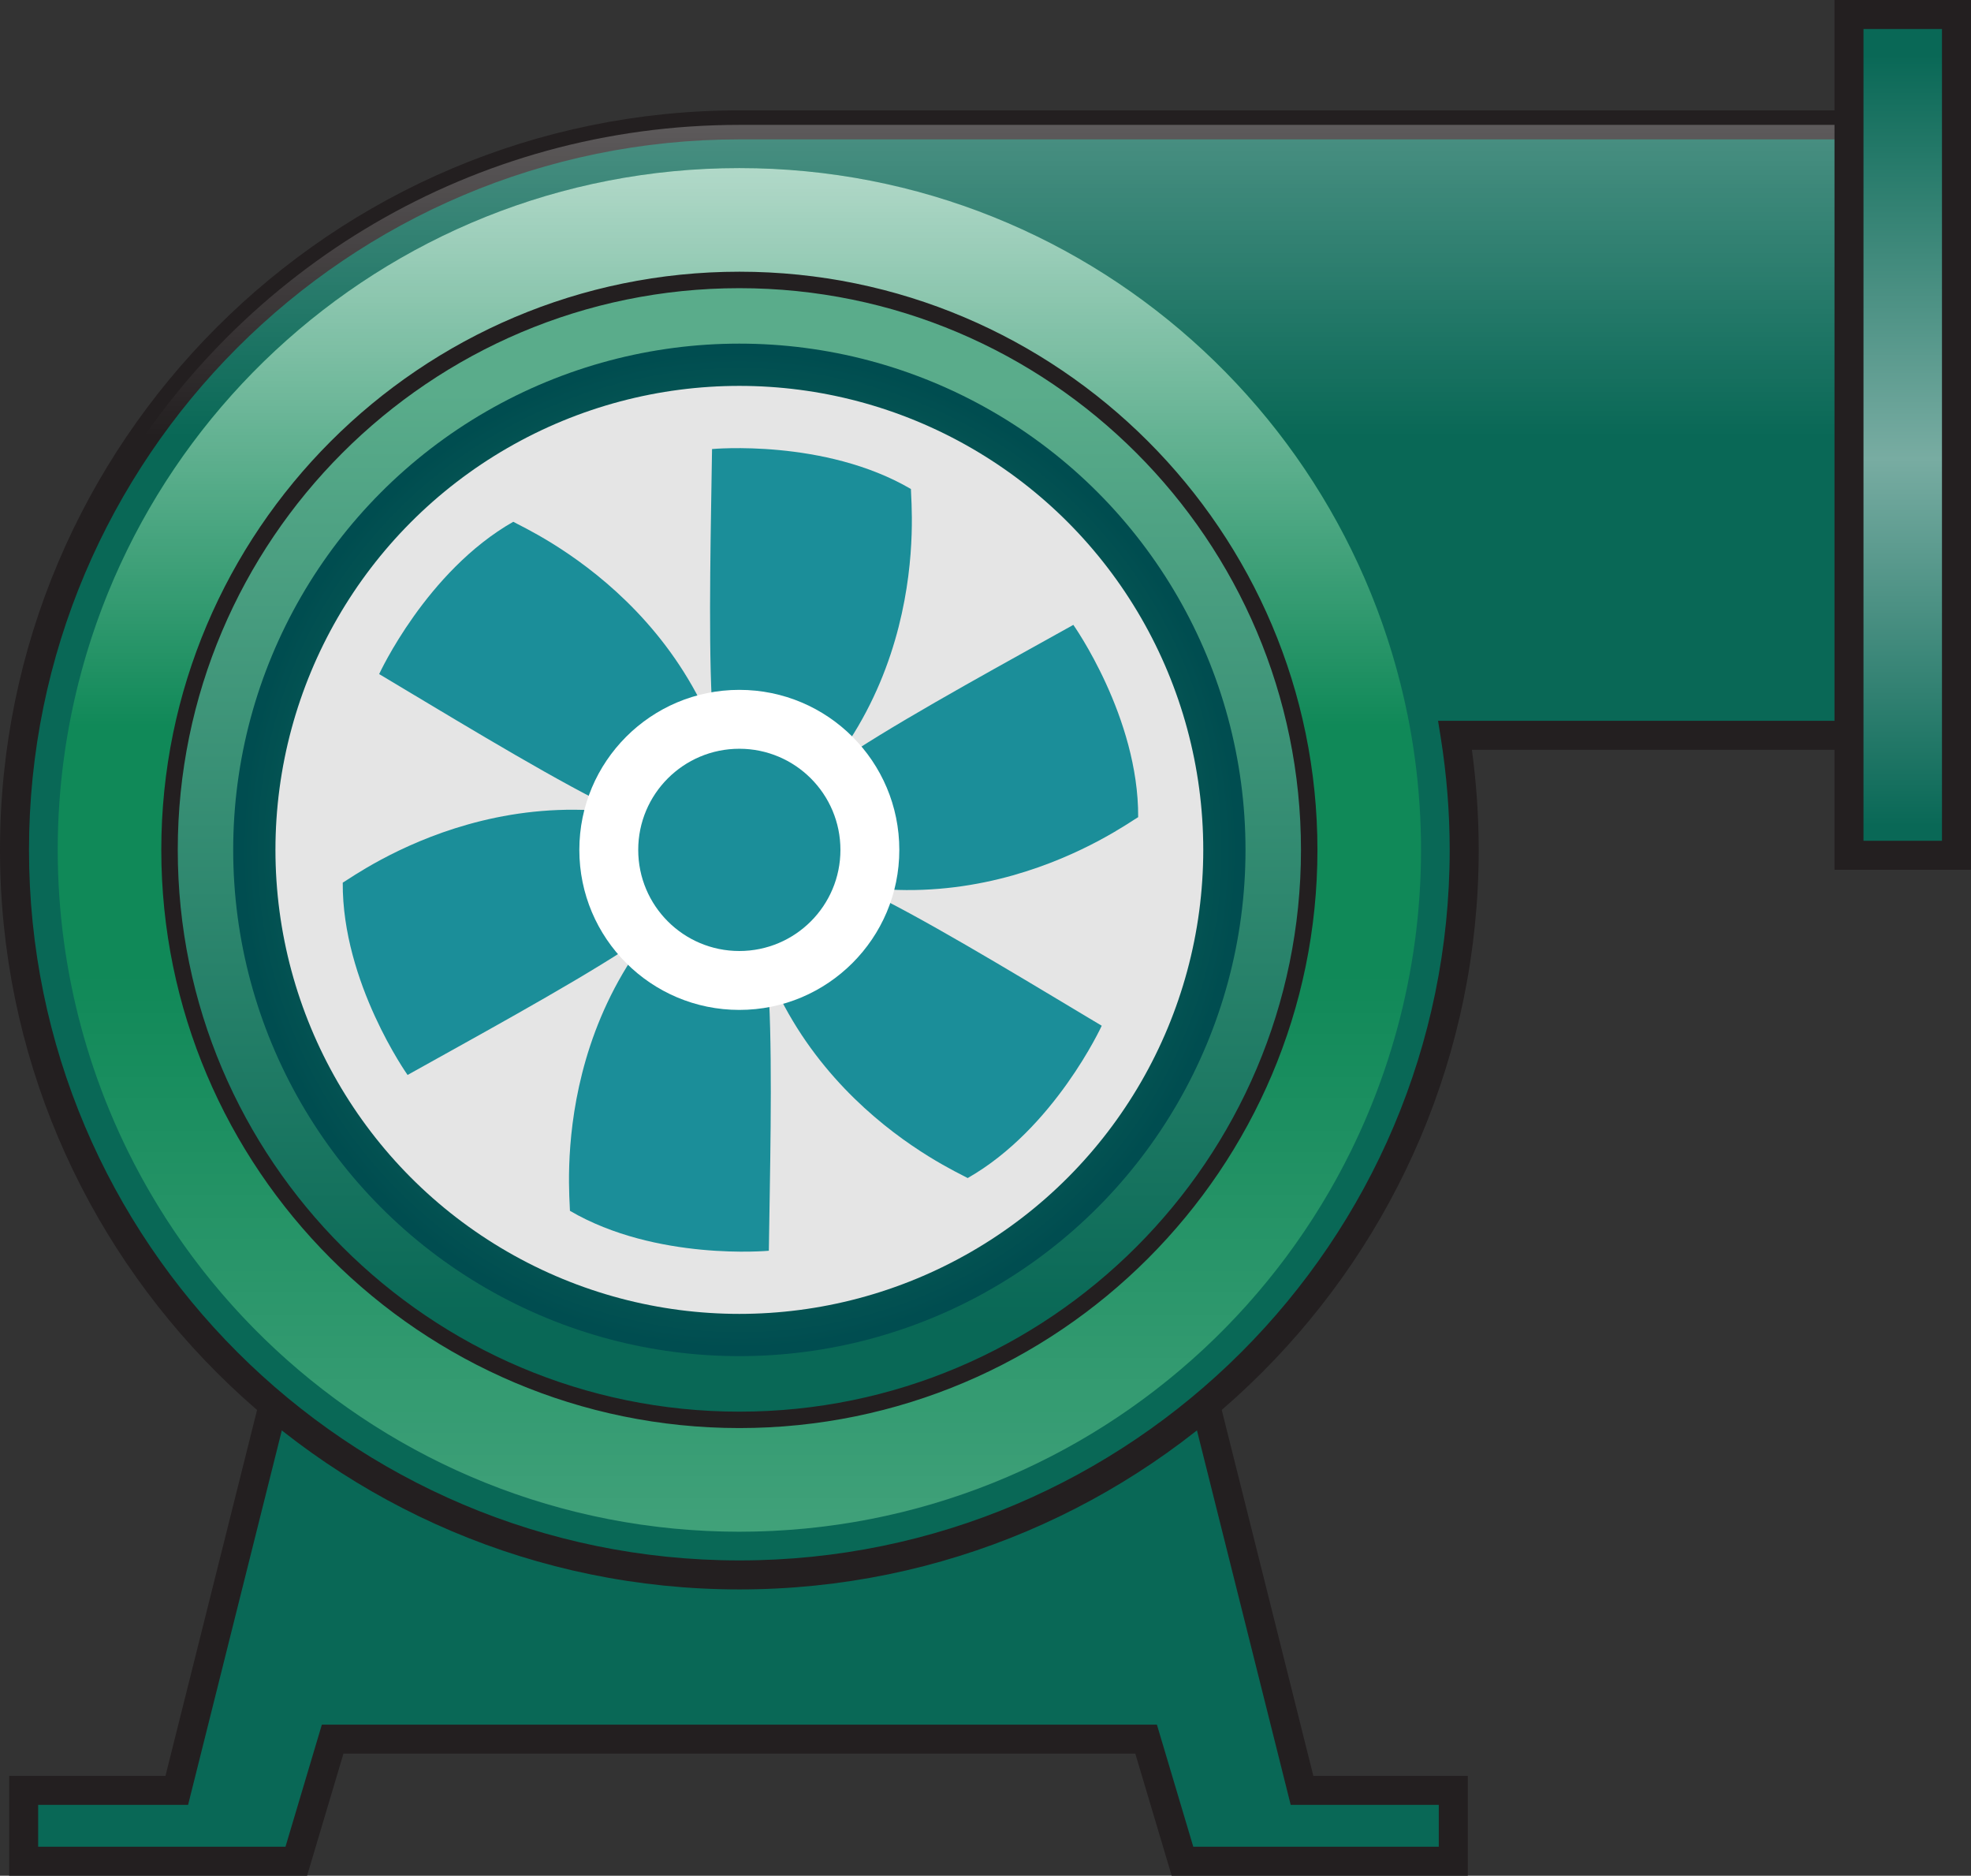 <?xml version="1.0" encoding="UTF-8" standalone="no"?>
<svg
   xmlns:a="http://ns.adobe.com/AdobeSVGViewerExtensions/3.0/"
   xmlns:dc="http://purl.org/dc/elements/1.1/"
   xmlns:cc="http://creativecommons.org/ns#"
   xmlns:rdf="http://www.w3.org/1999/02/22-rdf-syntax-ns#"
   xmlns:svg="http://www.w3.org/2000/svg"
   xmlns="http://www.w3.org/2000/svg"
   xmlns:sodipodi="http://sodipodi.sourceforge.net/DTD/sodipodi-0.dtd"
   xmlns:inkscape="http://www.inkscape.org/namespaces/inkscape"
   version="1.1"
   id="图层_1"
   x="0px"
   y="0px"
   width="67.979px"
   height="64.68px"
   viewBox="0 0 67.979 64.68"
   enable-background="new 0 0 67.979 64.68"
   xml:space="preserve"
   sodipodi:docname="排风机_33-01.svg"><rect x="0" y="0" width="67.979" height="64.68" fill="#333333" stroke="none"/><defs
   id="defs99" /><sodipodi:namedview
   pagecolor="#ffffff"
   bordercolor="#666666"
   borderopacity="1"
   objecttolerance="10"
   gridtolerance="10"
   guidetolerance="10"
   inkscape:pageopacity="0"
   inkscape:pageshadow="2"
   inkscape:window-width="640"
   inkscape:window-height="480"
   id="namedview97" />
<g
   id="g94">
	<g
   id="g79">
		<g
   id="g6">
			<polygon
   fill="#096856"
   points="44.906,61.737 37.517,32.226 13.486,32.226 6.097,61.737 0.816,61.737 0.816,64.18 5.486,64.18      10.156,64.18 10.219,64.18 11.474,59.969 39.529,59.969 40.783,64.18 45.517,64.18 50.123,64.18 50.123,61.737    "
   id="polygon2" />
			<path
   fill="#231F20"
   d="M50.623,64.68H40.411l-1.255-4.211h-27.31l-1.255,4.211H0.316v-3.443h5.391l7.389-29.511h24.812     l7.389,29.511h5.327V64.68z M41.156,63.68h8.467v-1.443h-5.107l-7.389-29.511H13.875L6.487,62.237H1.316v1.443h8.53l1.255-4.211     h28.8L41.156,63.68z"
   id="path4" />
		</g>
		<g
   id="g12">
			<path
   fill="#096856"
   d="M67.478,4.306H25.501C11.692,4.306,0.5,15.5,0.5,29.307c0,13.807,11.191,25,25.001,25     c13.807,0,24.998-11.193,24.998-25c0-1.346-0.109-2.664-0.314-3.951h17.293V4.306z"
   id="path8" />
			<path
   fill="#231F20"
   d="M25.501,54.807C11.44,54.807,0,43.368,0,29.307C0,15.246,11.44,3.806,25.501,3.806h42.477v22.05H50.765     C50.921,27.003,51,28.162,51,29.307C51,43.368,39.561,54.807,25.501,54.807z M25.501,4.806C11.992,4.806,1,15.797,1,29.307     s10.991,24.5,24.501,24.5c13.508,0,24.498-10.99,24.498-24.5c0-1.286-0.104-2.589-0.308-3.873l-0.093-0.579h17.379V4.806H25.501z     "
   id="path10" />
		</g>
		<linearGradient
   id="SVGID_1_"
   gradientUnits="userSpaceOnUse"
   x1="35.715"
   y1="-8.064"
   x2="35.715"
   y2="15.412">
			<stop
   offset="0.118"
   style="stop-color:#FFFFFF"
   id="stop14" />
			<stop
   offset="0.984"
   style="stop-color:#FFFFFF;stop-opacity:0"
   id="stop16" />
			<a:midPointStop
   offset="0.118"
   style="stop-color:#FFFFFF" />
			<a:midPointStop
   offset="0.5"
   style="stop-color:#FFFFFF" />
			<a:midPointStop
   offset="0.984"
   style="stop-color:#FFFFFF;stop-opacity:0" />
		</linearGradient>
		<path
   opacity="0.5"
   fill="url(#SVGID_1_)"
   d="M67.478,16.637V4.306H25.501c-9.184,0-17.204,4.954-21.55,12.331H67.478z"
   id="path19" />
		<circle
   fill="#108958"
   cx="25.501"
   cy="29.306"
   r="23.51"
   id="circle21" />
		<linearGradient
   id="SVGID_2_"
   gradientUnits="userSpaceOnUse"
   x1="25.499"
   y1="-7.341"
   x2="25.499"
   y2="25.542">
			<stop
   offset="0.118"
   style="stop-color:#FFFFFF"
   id="stop23" />
			<stop
   offset="0.984"
   style="stop-color:#FFFFFF;stop-opacity:0"
   id="stop25" />
			<a:midPointStop
   offset="0.118"
   style="stop-color:#FFFFFF" />
			<a:midPointStop
   offset="0.5"
   style="stop-color:#FFFFFF" />
			<a:midPointStop
   offset="0.984"
   style="stop-color:#FFFFFF;stop-opacity:0" />
		</linearGradient>
		<path
   fill="url(#SVGID_2_)"
   d="M48.931,27.478C47.998,15.349,37.869,5.796,25.501,5.796c-12.37,0-22.5,9.553-23.435,21.682H48.931    z"
   id="path28" />
		
			<linearGradient
   id="SVGID_3_"
   gradientUnits="userSpaceOnUse"
   x1="426.815"
   y1="-1962.561"
   x2="426.815"
   y2="-1929.677"
   gradientTransform="matrix(-1 0 0 -1 452.313 -1896.606)">
			<stop
   offset="0.118"
   style="stop-color:#FFFFFF"
   id="stop30" />
			<stop
   offset="0.984"
   style="stop-color:#FFFFFF;stop-opacity:0"
   id="stop32" />
			<a:midPointStop
   offset="0.118"
   style="stop-color:#FFFFFF" />
			<a:midPointStop
   offset="0.5"
   style="stop-color:#FFFFFF" />
			<a:midPointStop
   offset="0.984"
   style="stop-color:#FFFFFF;stop-opacity:0" />
		</linearGradient>
		<path
   opacity="0.3"
   fill="url(#SVGID_3_)"
   d="M2.067,31.135C3.001,43.264,13.131,52.817,25.5,52.817    c12.369,0,22.498-9.553,23.432-21.682H2.067z"
   id="path35" />
		<g
   id="g46">
			<linearGradient
   id="SVGID_4_"
   gradientUnits="userSpaceOnUse"
   x1="25.501"
   y1="10.642"
   x2="25.501"
   y2="46.33">
				<stop
   offset="0.081"
   style="stop-color:#5AAC8B"
   id="stop37" />
				<stop
   offset="0.984"
   style="stop-color:#096856"
   id="stop39" />
				<a:midPointStop
   offset="0.081"
   style="stop-color:#5AAC8B" />
				<a:midPointStop
   offset="0.5"
   style="stop-color:#5AAC8B" />
				<a:midPointStop
   offset="0.984"
   style="stop-color:#096856" />
			</linearGradient>
			<circle
   fill="url(#SVGID_4_)"
   cx="25.501"
   cy="29.306"
   r="19.653"
   id="circle42" />
			<path
   fill="#231F20"
   d="M25.501,49.243c-10.993,0-19.938-8.943-19.938-19.937S14.508,9.369,25.501,9.369     c10.992,0,19.937,8.944,19.937,19.937S36.494,49.243,25.501,49.243z M25.501,9.937c-10.681,0-19.37,8.689-19.37,19.37     s8.689,19.37,19.37,19.37c10.68,0,19.369-8.689,19.369-19.37S36.181,9.937,25.501,9.937z"
   id="path44" />
		</g>
		
			<radialGradient
   id="SVGID_5_"
   cx="41.422"
   cy="35.444"
   r="19.38"
   gradientTransform="matrix(0.901 0 0 0.901 -11.814 -2.622)"
   gradientUnits="userSpaceOnUse">
			<stop
   offset="0.043"
   style="stop-color:#2C976C"
   id="stop48" />
			<stop
   offset="0.984"
   style="stop-color:#004D50"
   id="stop50" />
			<a:midPointStop
   offset="0.043"
   style="stop-color:#2C976C" />
			<a:midPointStop
   offset="0.5"
   style="stop-color:#2C976C" />
			<a:midPointStop
   offset="0.984"
   style="stop-color:#004D50" />
		</radialGradient>
		<circle
   fill="url(#SVGID_5_)"
   cx="25.5"
   cy="29.306"
   r="17.457"
   id="circle53" />
		<circle
   fill="#FFFFFF"
   cx="25.5"
   cy="29.306"
   r="2.084"
   id="circle55" />
		<g
   id="g77">
			<circle
   fill="#E5E5E5"
   cx="25.5"
   cy="29.306"
   r="16"
   id="circle57" />
			<path
   fill="#1B8E99"
   d="M24.558,15.484c0,0,3.883-0.363,6.859,1.378c0,0.581,0.832,7.945-5.881,12.444     c-0.375-0.376-0.822-1.898-0.988-5.179C24.427,21.71,24.527,17.792,24.558,15.484z"
   id="path59" />
			<path
   fill="#1B8E99"
   d="M13.077,23.244c0,0,1.627-3.546,4.625-5.252c0.502,0.29,7.296,3.253,7.835,11.315     c-0.514,0.137-2.055-0.238-4.978-1.734C18.403,26.47,15.061,24.424,13.077,23.244z"
   id="path61" />
			<path
   fill="#1B8E99"
   d="M14.057,37.067c0,0-2.258-3.183-2.236-6.631c0.502-0.29,6.465-4.693,13.716-1.129     c-0.137,0.513-1.234,1.661-3.99,3.444C19.514,34.067,16.071,35.94,14.057,37.067z"
   id="path63" />
			<path
   fill="#1B8E99"
   d="M26.517,43.129c0,0-3.885,0.363-6.86-1.377c0-0.582-0.83-7.947,5.88-12.445     c0.377,0.376,0.822,1.899,0.988,5.179C26.648,36.903,26.548,40.823,26.517,43.129z"
   id="path65" />
			<path
   fill="#1B8E99"
   d="M37.998,35.37c0,0-1.627,3.547-4.623,5.252c-0.504-0.289-7.297-3.252-7.838-11.314     c0.514-0.138,2.057,0.237,4.98,1.733C32.671,32.143,36.015,34.189,37.998,35.37z"
   id="path67" />
			<path
   fill="#1B8E99"
   d="M37.019,21.547c0,0,2.256,3.182,2.236,6.63c-0.504,0.29-6.467,4.693-13.719,1.13     c0.139-0.514,1.234-1.662,3.992-3.446C31.56,24.546,35.003,22.674,37.019,21.547z"
   id="path69" />
			<g
   id="g75">
				<circle
   fill="#FFFFFF"
   cx="25.499"
   cy="29.306"
   r="5.518"
   id="circle71" />
				<circle
   fill="#1B8E99"
   cx="25.499"
   cy="29.306"
   r="3.487"
   id="circle73" />
			</g>
		</g>
	</g>
	<g
   id="g92">
		<linearGradient
   id="SVGID_6_"
   gradientUnits="userSpaceOnUse"
   x1="65.624"
   y1="1.884"
   x2="65.624"
   y2="28.902">
			<stop
   offset="0"
   style="stop-color:#096856"
   id="stop81" />
			<stop
   offset="0.516"
   style="stop-color:#78ACA2"
   id="stop83" />
			<stop
   offset="0.984"
   style="stop-color:#096856"
   id="stop85" />
			<a:midPointStop
   offset="0"
   style="stop-color:#096856" />
			<a:midPointStop
   offset="0.5"
   style="stop-color:#096856" />
			<a:midPointStop
   offset="0.516"
   style="stop-color:#78ACA2" />
			<a:midPointStop
   offset="0.5"
   style="stop-color:#78ACA2" />
			<a:midPointStop
   offset="0.984"
   style="stop-color:#096856" />
		</linearGradient>
		<rect
   x="63.771"
   y="0.5"
   fill="url(#SVGID_6_)"
   width="3.707"
   height="28.991"
   id="rect88" />
		<path
   fill="#231F20"
   d="M67.978,29.992h-4.707V0h4.707V29.992z M64.271,28.992h2.707V1h-2.707V28.992z"
   id="path90" />
	</g>
</g>
</svg>
